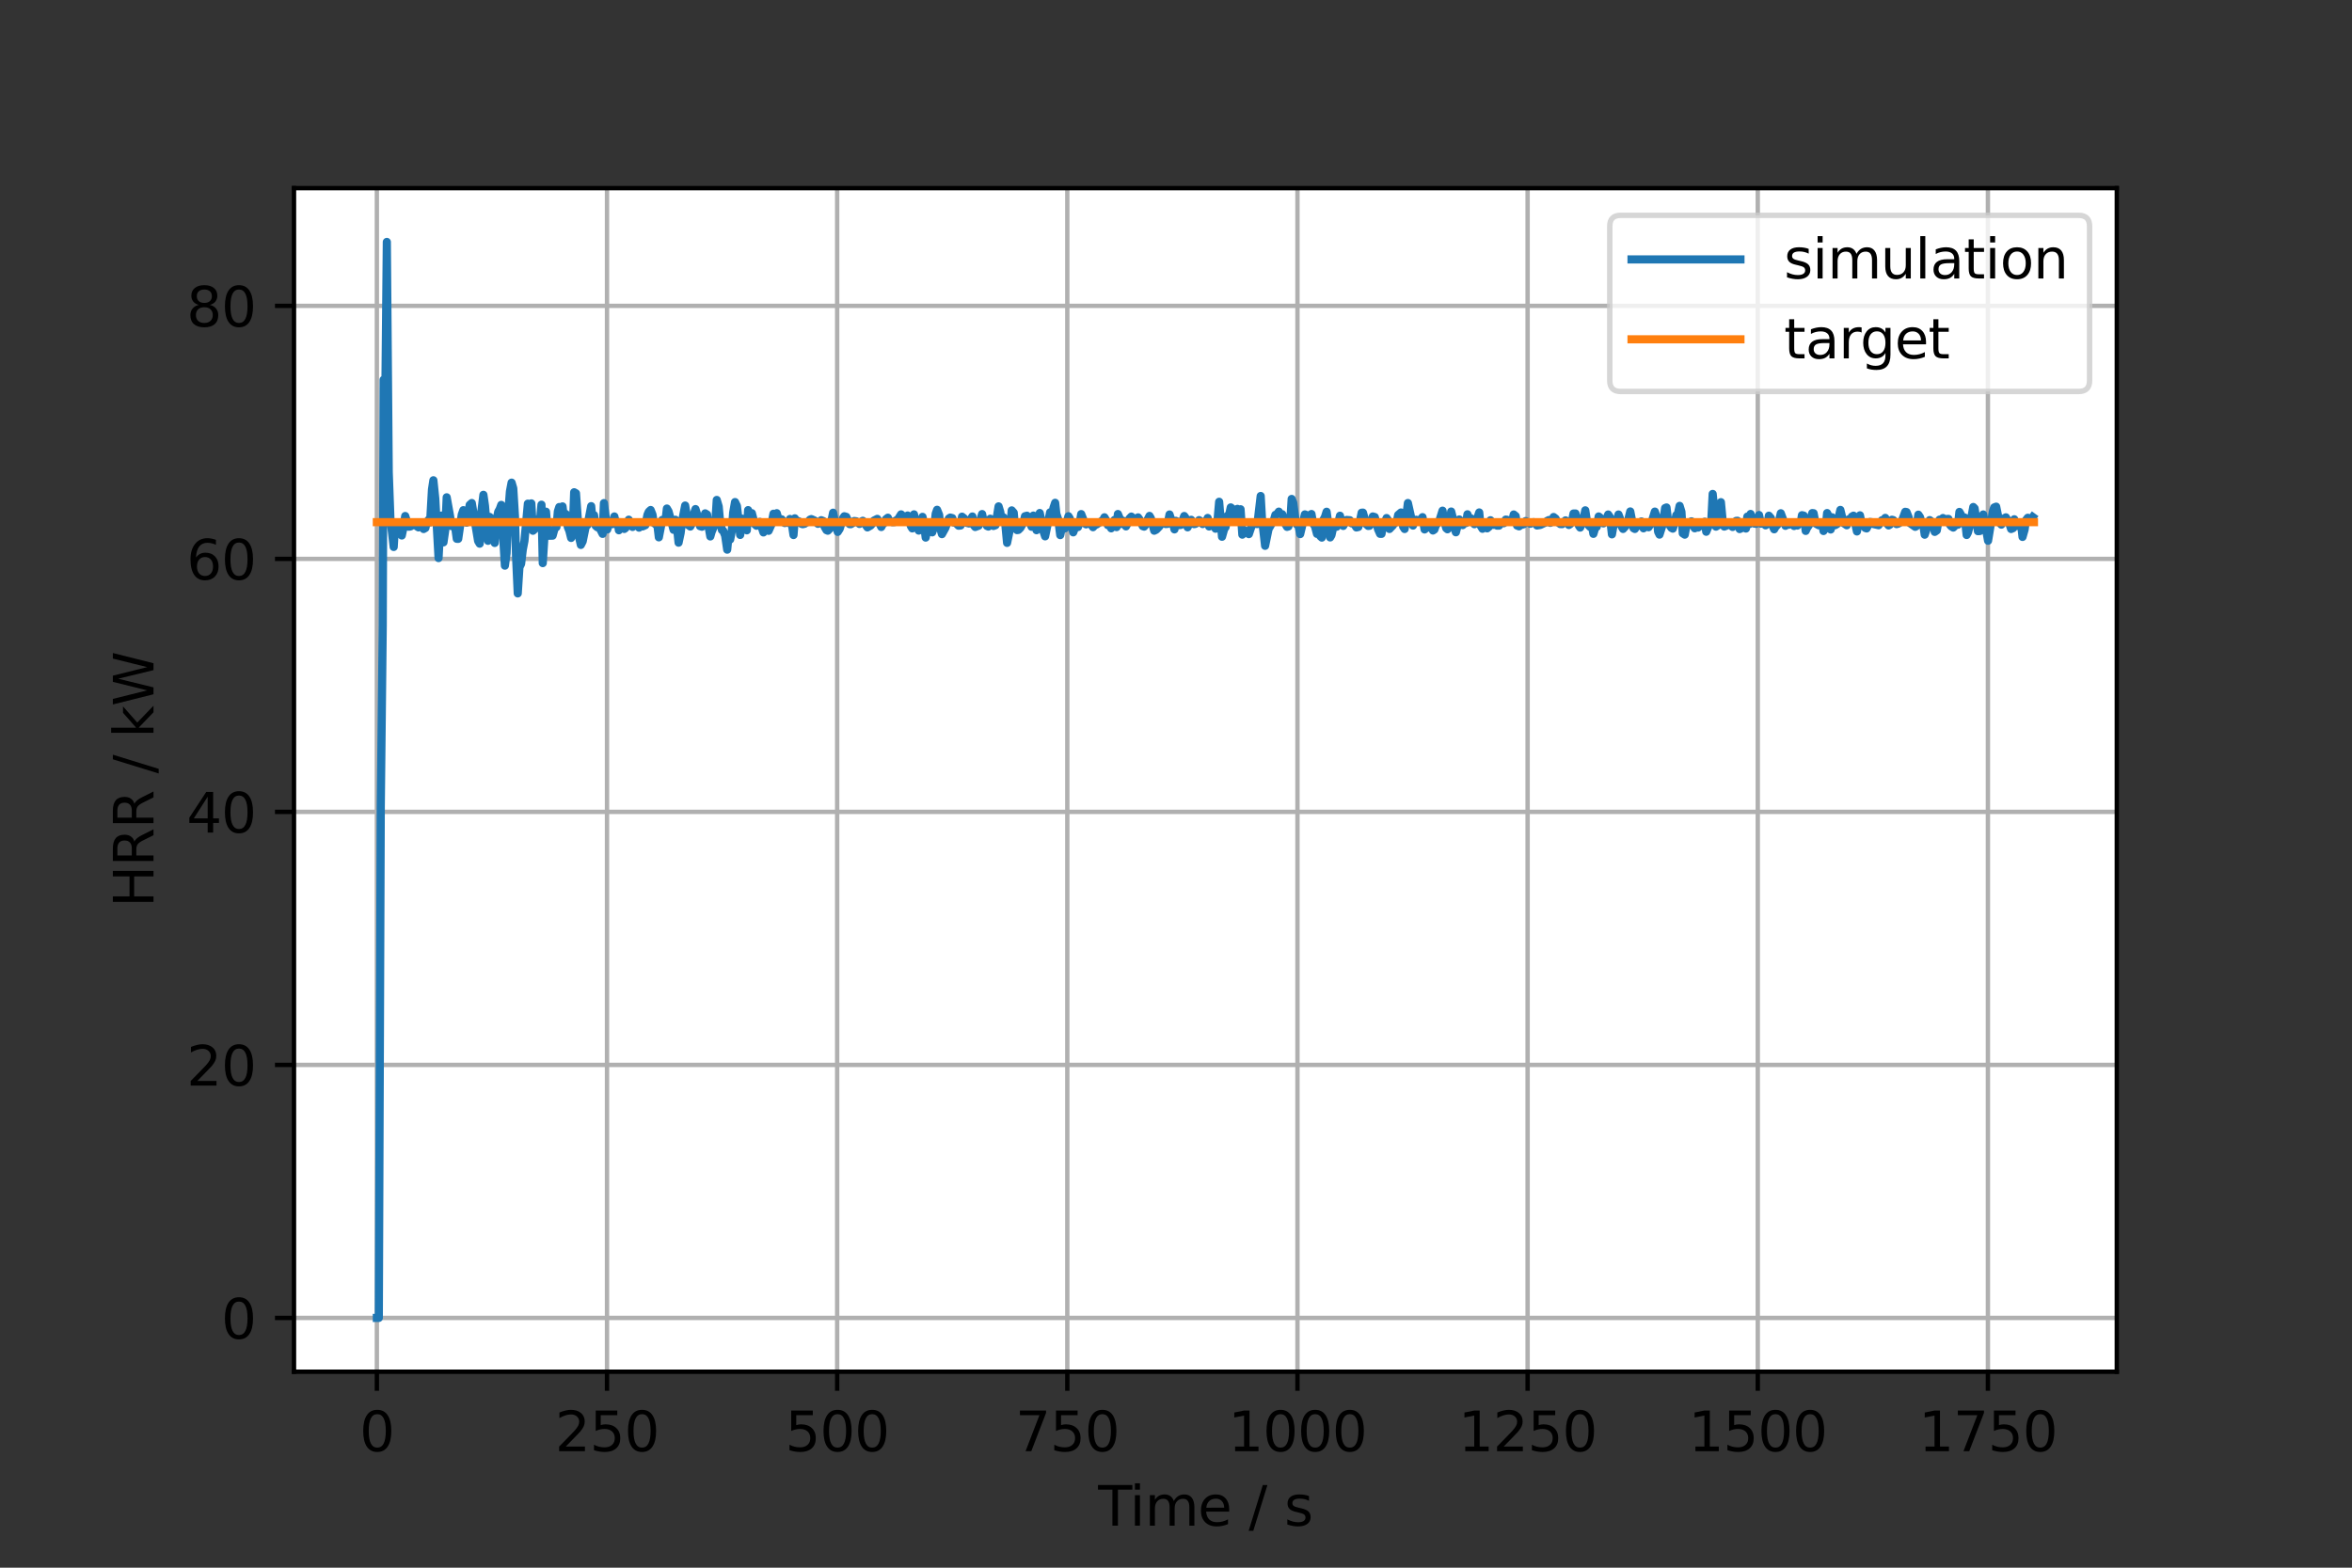 <?xml version="1.0" encoding="utf-8" standalone="no"?>
<!DOCTYPE svg PUBLIC "-//W3C//DTD SVG 1.1//EN"
  "http://www.w3.org/Graphics/SVG/1.1/DTD/svg11.dtd">
<svg height="288pt" version="1.1" viewBox="0 0 432 288" width="432pt" xmlns="http://www.w3.org/2000/svg" xmlns:xlink="http://www.w3.org/1999/xlink">
 <rect x="0" y="0" width="432" height="288" fill="#333333" stroke="none"/>
 <defs>
  <style type="text/css">*{stroke-linecap:butt;stroke-linejoin:round;}</style>
 </defs>
 <g id="figure_1">
  <g id="patch_1">
   <path d="M 0 288 
L 432 288 
L 432 0 
L 0 0 
z
" style="fill:none;"/>
  </g>
  <g id="axes_1">
   <g id="patch_2">
    <path d="M 54 252 
L 388.8 252 
L 388.8 34.56 
L 54 34.56 
z
" style="fill:#ffffff;"/>
   </g>
   <g id="matplotlib.axis_1">
    <g id="xtick_1">
     <g id="line2d_1">
      <path clip-path="url(#pdb98730b69)" d="M 69.218 252 
L 69.218 34.56 
" style="fill:none;stroke:#b0b0b0;stroke-linecap:square;stroke-width:0.8;"/>
     </g>
     <g id="line2d_2">
      <defs>
       <path d="M 0 0 
L 0 3.5 
" id="m77f1e8b626" style="stroke:#000000;stroke-width:0.8;"/>
      </defs>
      <g>
       <use style="stroke:#000000;stroke-width:0.8;" x="69.218" xlink:href="#m77f1e8b626" y="252"/>
      </g>
     </g>
     <g id="text_1">
      <!-- 0 -->
      <g transform="translate(66.037 266.598)scale(0.1 -0.1)">
       <defs>
        <path d="M 2034 4250 
Q 1547 4250 1301 3770 
Q 1056 3291 1056 2328 
Q 1056 1369 1301 889 
Q 1547 409 2034 409 
Q 2525 409 2770 889 
Q 3016 1369 3016 2328 
Q 3016 3291 2770 3770 
Q 2525 4250 2034 4250 
z
M 2034 4750 
Q 2819 4750 3233 4129 
Q 3647 3509 3647 2328 
Q 3647 1150 3233 529 
Q 2819 -91 2034 -91 
Q 1250 -91 836 529 
Q 422 1150 422 2328 
Q 422 3509 836 4129 
Q 1250 4750 2034 4750 
z
" id="DejaVuSans-30" transform="scale(0.016)"/>
       </defs>
       <use xlink:href="#DejaVuSans-30"/>
      </g>
     </g>
    </g>
    <g id="xtick_2">
     <g id="line2d_3">
      <path clip-path="url(#pdb98730b69)" d="M 111.491 252 
L 111.491 34.56 
" style="fill:none;stroke:#b0b0b0;stroke-linecap:square;stroke-width:0.8;"/>
     </g>
     <g id="line2d_4">
      <g>
       <use style="stroke:#000000;stroke-width:0.8;" x="111.491" xlink:href="#m77f1e8b626" y="252"/>
      </g>
     </g>
     <g id="text_2">
      <!-- 250 -->
      <g transform="translate(101.947 266.598)scale(0.1 -0.1)">
       <defs>
        <path d="M 1228 531 
L 3431 531 
L 3431 0 
L 469 0 
L 469 531 
Q 828 903 1448 1529 
Q 2069 2156 2228 2338 
Q 2531 2678 2651 2914 
Q 2772 3150 2772 3378 
Q 2772 3750 2511 3984 
Q 2250 4219 1831 4219 
Q 1534 4219 1204 4116 
Q 875 4013 500 3803 
L 500 4441 
Q 881 4594 1212 4672 
Q 1544 4750 1819 4750 
Q 2544 4750 2975 4387 
Q 3406 4025 3406 3419 
Q 3406 3131 3298 2873 
Q 3191 2616 2906 2266 
Q 2828 2175 2409 1742 
Q 1991 1309 1228 531 
z
" id="DejaVuSans-32" transform="scale(0.016)"/>
        <path d="M 691 4666 
L 3169 4666 
L 3169 4134 
L 1269 4134 
L 1269 2991 
Q 1406 3038 1543 3061 
Q 1681 3084 1819 3084 
Q 2600 3084 3056 2656 
Q 3513 2228 3513 1497 
Q 3513 744 3044 326 
Q 2575 -91 1722 -91 
Q 1428 -91 1123 -41 
Q 819 9 494 109 
L 494 744 
Q 775 591 1075 516 
Q 1375 441 1709 441 
Q 2250 441 2565 725 
Q 2881 1009 2881 1497 
Q 2881 1984 2565 2268 
Q 2250 2553 1709 2553 
Q 1456 2553 1204 2497 
Q 953 2441 691 2322 
L 691 4666 
z
" id="DejaVuSans-35" transform="scale(0.016)"/>
       </defs>
       <use xlink:href="#DejaVuSans-32"/>
       <use x="63.623" xlink:href="#DejaVuSans-35"/>
       <use x="127.246" xlink:href="#DejaVuSans-30"/>
      </g>
     </g>
    </g>
    <g id="xtick_3">
     <g id="line2d_5">
      <path clip-path="url(#pdb98730b69)" d="M 153.764 252 
L 153.764 34.56 
" style="fill:none;stroke:#b0b0b0;stroke-linecap:square;stroke-width:0.8;"/>
     </g>
     <g id="line2d_6">
      <g>
       <use style="stroke:#000000;stroke-width:0.8;" x="153.764" xlink:href="#m77f1e8b626" y="252"/>
      </g>
     </g>
     <g id="text_3">
      <!-- 500 -->
      <g transform="translate(144.22 266.598)scale(0.1 -0.1)">
       <use xlink:href="#DejaVuSans-35"/>
       <use x="63.623" xlink:href="#DejaVuSans-30"/>
       <use x="127.246" xlink:href="#DejaVuSans-30"/>
      </g>
     </g>
    </g>
    <g id="xtick_4">
     <g id="line2d_7">
      <path clip-path="url(#pdb98730b69)" d="M 196.036 252 
L 196.036 34.56 
" style="fill:none;stroke:#b0b0b0;stroke-linecap:square;stroke-width:0.8;"/>
     </g>
     <g id="line2d_8">
      <g>
       <use style="stroke:#000000;stroke-width:0.8;" x="196.036" xlink:href="#m77f1e8b626" y="252"/>
      </g>
     </g>
     <g id="text_4">
      <!-- 750 -->
      <g transform="translate(186.493 266.598)scale(0.1 -0.1)">
       <defs>
        <path d="M 525 4666 
L 3525 4666 
L 3525 4397 
L 1831 0 
L 1172 0 
L 2766 4134 
L 525 4134 
L 525 4666 
z
" id="DejaVuSans-37" transform="scale(0.016)"/>
       </defs>
       <use xlink:href="#DejaVuSans-37"/>
       <use x="63.623" xlink:href="#DejaVuSans-35"/>
       <use x="127.246" xlink:href="#DejaVuSans-30"/>
      </g>
     </g>
    </g>
    <g id="xtick_5">
     <g id="line2d_9">
      <path clip-path="url(#pdb98730b69)" d="M 238.309 252 
L 238.309 34.56 
" style="fill:none;stroke:#b0b0b0;stroke-linecap:square;stroke-width:0.8;"/>
     </g>
     <g id="line2d_10">
      <g>
       <use style="stroke:#000000;stroke-width:0.8;" x="238.309" xlink:href="#m77f1e8b626" y="252"/>
      </g>
     </g>
     <g id="text_5">
      <!-- 1000 -->
      <g transform="translate(225.584 266.598)scale(0.1 -0.1)">
       <defs>
        <path d="M 794 531 
L 1825 531 
L 1825 4091 
L 703 3866 
L 703 4441 
L 1819 4666 
L 2450 4666 
L 2450 531 
L 3481 531 
L 3481 0 
L 794 0 
L 794 531 
z
" id="DejaVuSans-31" transform="scale(0.016)"/>
       </defs>
       <use xlink:href="#DejaVuSans-31"/>
       <use x="63.623" xlink:href="#DejaVuSans-30"/>
       <use x="127.246" xlink:href="#DejaVuSans-30"/>
       <use x="190.869" xlink:href="#DejaVuSans-30"/>
      </g>
     </g>
    </g>
    <g id="xtick_6">
     <g id="line2d_11">
      <path clip-path="url(#pdb98730b69)" d="M 280.582 252 
L 280.582 34.56 
" style="fill:none;stroke:#b0b0b0;stroke-linecap:square;stroke-width:0.8;"/>
     </g>
     <g id="line2d_12">
      <g>
       <use style="stroke:#000000;stroke-width:0.8;" x="280.582" xlink:href="#m77f1e8b626" y="252"/>
      </g>
     </g>
     <g id="text_6">
      <!-- 1250 -->
      <g transform="translate(267.857 266.598)scale(0.1 -0.1)">
       <use xlink:href="#DejaVuSans-31"/>
       <use x="63.623" xlink:href="#DejaVuSans-32"/>
       <use x="127.246" xlink:href="#DejaVuSans-35"/>
       <use x="190.869" xlink:href="#DejaVuSans-30"/>
      </g>
     </g>
    </g>
    <g id="xtick_7">
     <g id="line2d_13">
      <path clip-path="url(#pdb98730b69)" d="M 322.855 252 
L 322.855 34.56 
" style="fill:none;stroke:#b0b0b0;stroke-linecap:square;stroke-width:0.8;"/>
     </g>
     <g id="line2d_14">
      <g>
       <use style="stroke:#000000;stroke-width:0.8;" x="322.855" xlink:href="#m77f1e8b626" y="252"/>
      </g>
     </g>
     <g id="text_7">
      <!-- 1500 -->
      <g transform="translate(310.13 266.598)scale(0.1 -0.1)">
       <use xlink:href="#DejaVuSans-31"/>
       <use x="63.623" xlink:href="#DejaVuSans-35"/>
       <use x="127.246" xlink:href="#DejaVuSans-30"/>
       <use x="190.869" xlink:href="#DejaVuSans-30"/>
      </g>
     </g>
    </g>
    <g id="xtick_8">
     <g id="line2d_15">
      <path clip-path="url(#pdb98730b69)" d="M 365.127 252 
L 365.127 34.56 
" style="fill:none;stroke:#b0b0b0;stroke-linecap:square;stroke-width:0.8;"/>
     </g>
     <g id="line2d_16">
      <g>
       <use style="stroke:#000000;stroke-width:0.8;" x="365.127" xlink:href="#m77f1e8b626" y="252"/>
      </g>
     </g>
     <g id="text_8">
      <!-- 1750 -->
      <g transform="translate(352.402 266.598)scale(0.1 -0.1)">
       <use xlink:href="#DejaVuSans-31"/>
       <use x="63.623" xlink:href="#DejaVuSans-37"/>
       <use x="127.246" xlink:href="#DejaVuSans-35"/>
       <use x="190.869" xlink:href="#DejaVuSans-30"/>
      </g>
     </g>
    </g>
    <g id="text_9">
     <!-- Time / s -->
     <g transform="translate(201.699 280.277)scale(0.1 -0.1)">
      <defs>
       <path d="M -19 4666 
L 3928 4666 
L 3928 4134 
L 2272 4134 
L 2272 0 
L 1638 0 
L 1638 4134 
L -19 4134 
L -19 4666 
z
" id="DejaVuSans-54" transform="scale(0.016)"/>
       <path d="M 603 3500 
L 1178 3500 
L 1178 0 
L 603 0 
L 603 3500 
z
M 603 4863 
L 1178 4863 
L 1178 4134 
L 603 4134 
L 603 4863 
z
" id="DejaVuSans-69" transform="scale(0.016)"/>
       <path d="M 3328 2828 
Q 3544 3216 3844 3400 
Q 4144 3584 4550 3584 
Q 5097 3584 5394 3201 
Q 5691 2819 5691 2113 
L 5691 0 
L 5113 0 
L 5113 2094 
Q 5113 2597 4934 2840 
Q 4756 3084 4391 3084 
Q 3944 3084 3684 2787 
Q 3425 2491 3425 1978 
L 3425 0 
L 2847 0 
L 2847 2094 
Q 2847 2600 2669 2842 
Q 2491 3084 2119 3084 
Q 1678 3084 1418 2786 
Q 1159 2488 1159 1978 
L 1159 0 
L 581 0 
L 581 3500 
L 1159 3500 
L 1159 2956 
Q 1356 3278 1631 3431 
Q 1906 3584 2284 3584 
Q 2666 3584 2933 3390 
Q 3200 3197 3328 2828 
z
" id="DejaVuSans-6d" transform="scale(0.016)"/>
       <path d="M 3597 1894 
L 3597 1613 
L 953 1613 
Q 991 1019 1311 708 
Q 1631 397 2203 397 
Q 2534 397 2845 478 
Q 3156 559 3463 722 
L 3463 178 
Q 3153 47 2828 -22 
Q 2503 -91 2169 -91 
Q 1331 -91 842 396 
Q 353 884 353 1716 
Q 353 2575 817 3079 
Q 1281 3584 2069 3584 
Q 2775 3584 3186 3129 
Q 3597 2675 3597 1894 
z
M 3022 2063 
Q 3016 2534 2758 2815 
Q 2500 3097 2075 3097 
Q 1594 3097 1305 2825 
Q 1016 2553 972 2059 
L 3022 2063 
z
" id="DejaVuSans-65" transform="scale(0.016)"/>
       <path id="DejaVuSans-20" transform="scale(0.016)"/>
       <path d="M 1625 4666 
L 2156 4666 
L 531 -594 
L 0 -594 
L 1625 4666 
z
" id="DejaVuSans-2f" transform="scale(0.016)"/>
       <path d="M 2834 3397 
L 2834 2853 
Q 2591 2978 2328 3040 
Q 2066 3103 1784 3103 
Q 1356 3103 1142 2972 
Q 928 2841 928 2578 
Q 928 2378 1081 2264 
Q 1234 2150 1697 2047 
L 1894 2003 
Q 2506 1872 2764 1633 
Q 3022 1394 3022 966 
Q 3022 478 2636 193 
Q 2250 -91 1575 -91 
Q 1294 -91 989 -36 
Q 684 19 347 128 
L 347 722 
Q 666 556 975 473 
Q 1284 391 1588 391 
Q 1994 391 2212 530 
Q 2431 669 2431 922 
Q 2431 1156 2273 1281 
Q 2116 1406 1581 1522 
L 1381 1569 
Q 847 1681 609 1914 
Q 372 2147 372 2553 
Q 372 3047 722 3315 
Q 1072 3584 1716 3584 
Q 2034 3584 2315 3537 
Q 2597 3491 2834 3397 
z
" id="DejaVuSans-73" transform="scale(0.016)"/>
      </defs>
      <use xlink:href="#DejaVuSans-54"/>
      <use x="57.959" xlink:href="#DejaVuSans-69"/>
      <use x="85.742" xlink:href="#DejaVuSans-6d"/>
      <use x="183.154" xlink:href="#DejaVuSans-65"/>
      <use x="244.678" xlink:href="#DejaVuSans-20"/>
      <use x="276.465" xlink:href="#DejaVuSans-2f"/>
      <use x="310.156" xlink:href="#DejaVuSans-20"/>
      <use x="341.943" xlink:href="#DejaVuSans-73"/>
     </g>
    </g>
   </g>
   <g id="matplotlib.axis_2">
    <g id="ytick_1">
     <g id="line2d_17">
      <path clip-path="url(#pdb98730b69)" d="M 54 242.116 
L 388.8 242.116 
" style="fill:none;stroke:#b0b0b0;stroke-linecap:square;stroke-width:0.8;"/>
     </g>
     <g id="line2d_18">
      <defs>
       <path d="M 0 0 
L -3.5 0 
" id="m6979f69a96" style="stroke:#000000;stroke-width:0.8;"/>
      </defs>
      <g>
       <use style="stroke:#000000;stroke-width:0.8;" x="54" xlink:href="#m6979f69a96" y="242.116"/>
      </g>
     </g>
     <g id="text_10">
      <!-- 0 -->
      <g transform="translate(40.638 245.916)scale(0.1 -0.1)">
       <use xlink:href="#DejaVuSans-30"/>
      </g>
     </g>
    </g>
    <g id="ytick_2">
     <g id="line2d_19">
      <path clip-path="url(#pdb98730b69)" d="M 54 195.634 
L 388.8 195.634 
" style="fill:none;stroke:#b0b0b0;stroke-linecap:square;stroke-width:0.8;"/>
     </g>
     <g id="line2d_20">
      <g>
       <use style="stroke:#000000;stroke-width:0.8;" x="54" xlink:href="#m6979f69a96" y="195.634"/>
      </g>
     </g>
     <g id="text_11">
      <!-- 20 -->
      <g transform="translate(34.275 199.434)scale(0.1 -0.1)">
       <use xlink:href="#DejaVuSans-32"/>
       <use x="63.623" xlink:href="#DejaVuSans-30"/>
      </g>
     </g>
    </g>
    <g id="ytick_3">
     <g id="line2d_21">
      <path clip-path="url(#pdb98730b69)" d="M 54 149.152 
L 388.8 149.152 
" style="fill:none;stroke:#b0b0b0;stroke-linecap:square;stroke-width:0.8;"/>
     </g>
     <g id="line2d_22">
      <g>
       <use style="stroke:#000000;stroke-width:0.8;" x="54" xlink:href="#m6979f69a96" y="149.152"/>
      </g>
     </g>
     <g id="text_12">
      <!-- 40 -->
      <g transform="translate(34.275 152.951)scale(0.1 -0.1)">
       <defs>
        <path d="M 2419 4116 
L 825 1625 
L 2419 1625 
L 2419 4116 
z
M 2253 4666 
L 3047 4666 
L 3047 1625 
L 3713 1625 
L 3713 1100 
L 3047 1100 
L 3047 0 
L 2419 0 
L 2419 1100 
L 313 1100 
L 313 1709 
L 2253 4666 
z
" id="DejaVuSans-34" transform="scale(0.016)"/>
       </defs>
       <use xlink:href="#DejaVuSans-34"/>
       <use x="63.623" xlink:href="#DejaVuSans-30"/>
      </g>
     </g>
    </g>
    <g id="ytick_4">
     <g id="line2d_23">
      <path clip-path="url(#pdb98730b69)" d="M 54 102.67 
L 388.8 102.67 
" style="fill:none;stroke:#b0b0b0;stroke-linecap:square;stroke-width:0.8;"/>
     </g>
     <g id="line2d_24">
      <g>
       <use style="stroke:#000000;stroke-width:0.8;" x="54" xlink:href="#m6979f69a96" y="102.67"/>
      </g>
     </g>
     <g id="text_13">
      <!-- 60 -->
      <g transform="translate(34.275 106.469)scale(0.1 -0.1)">
       <defs>
        <path d="M 2113 2584 
Q 1688 2584 1439 2293 
Q 1191 2003 1191 1497 
Q 1191 994 1439 701 
Q 1688 409 2113 409 
Q 2538 409 2786 701 
Q 3034 994 3034 1497 
Q 3034 2003 2786 2293 
Q 2538 2584 2113 2584 
z
M 3366 4563 
L 3366 3988 
Q 3128 4100 2886 4159 
Q 2644 4219 2406 4219 
Q 1781 4219 1451 3797 
Q 1122 3375 1075 2522 
Q 1259 2794 1537 2939 
Q 1816 3084 2150 3084 
Q 2853 3084 3261 2657 
Q 3669 2231 3669 1497 
Q 3669 778 3244 343 
Q 2819 -91 2113 -91 
Q 1303 -91 875 529 
Q 447 1150 447 2328 
Q 447 3434 972 4092 
Q 1497 4750 2381 4750 
Q 2619 4750 2861 4703 
Q 3103 4656 3366 4563 
z
" id="DejaVuSans-36" transform="scale(0.016)"/>
       </defs>
       <use xlink:href="#DejaVuSans-36"/>
       <use x="63.623" xlink:href="#DejaVuSans-30"/>
      </g>
     </g>
    </g>
    <g id="ytick_5">
     <g id="line2d_25">
      <path clip-path="url(#pdb98730b69)" d="M 54 56.188 
L 388.8 56.188 
" style="fill:none;stroke:#b0b0b0;stroke-linecap:square;stroke-width:0.8;"/>
     </g>
     <g id="line2d_26">
      <g>
       <use style="stroke:#000000;stroke-width:0.8;" x="54" xlink:href="#m6979f69a96" y="56.188"/>
      </g>
     </g>
     <g id="text_14">
      <!-- 80 -->
      <g transform="translate(34.275 59.987)scale(0.1 -0.1)">
       <defs>
        <path d="M 2034 2216 
Q 1584 2216 1326 1975 
Q 1069 1734 1069 1313 
Q 1069 891 1326 650 
Q 1584 409 2034 409 
Q 2484 409 2743 651 
Q 3003 894 3003 1313 
Q 3003 1734 2745 1975 
Q 2488 2216 2034 2216 
z
M 1403 2484 
Q 997 2584 770 2862 
Q 544 3141 544 3541 
Q 544 4100 942 4425 
Q 1341 4750 2034 4750 
Q 2731 4750 3128 4425 
Q 3525 4100 3525 3541 
Q 3525 3141 3298 2862 
Q 3072 2584 2669 2484 
Q 3125 2378 3379 2068 
Q 3634 1759 3634 1313 
Q 3634 634 3220 271 
Q 2806 -91 2034 -91 
Q 1263 -91 848 271 
Q 434 634 434 1313 
Q 434 1759 690 2068 
Q 947 2378 1403 2484 
z
M 1172 3481 
Q 1172 3119 1398 2916 
Q 1625 2713 2034 2713 
Q 2441 2713 2670 2916 
Q 2900 3119 2900 3481 
Q 2900 3844 2670 4047 
Q 2441 4250 2034 4250 
Q 1625 4250 1398 4047 
Q 1172 3844 1172 3481 
z
" id="DejaVuSans-38" transform="scale(0.016)"/>
       </defs>
       <use xlink:href="#DejaVuSans-38"/>
       <use x="63.623" xlink:href="#DejaVuSans-30"/>
      </g>
     </g>
    </g>
    <g id="text_15">
     <!-- HRR / kW -->
     <g transform="translate(28.195 166.69)rotate(-90)scale(0.1 -0.1)">
      <defs>
       <path d="M 628 4666 
L 1259 4666 
L 1259 2753 
L 3553 2753 
L 3553 4666 
L 4184 4666 
L 4184 0 
L 3553 0 
L 3553 2222 
L 1259 2222 
L 1259 0 
L 628 0 
L 628 4666 
z
" id="DejaVuSans-48" transform="scale(0.016)"/>
       <path d="M 2841 2188 
Q 3044 2119 3236 1894 
Q 3428 1669 3622 1275 
L 4263 0 
L 3584 0 
L 2988 1197 
Q 2756 1666 2539 1819 
Q 2322 1972 1947 1972 
L 1259 1972 
L 1259 0 
L 628 0 
L 628 4666 
L 2053 4666 
Q 2853 4666 3247 4331 
Q 3641 3997 3641 3322 
Q 3641 2881 3436 2590 
Q 3231 2300 2841 2188 
z
M 1259 4147 
L 1259 2491 
L 2053 2491 
Q 2509 2491 2742 2702 
Q 2975 2913 2975 3322 
Q 2975 3731 2742 3939 
Q 2509 4147 2053 4147 
L 1259 4147 
z
" id="DejaVuSans-52" transform="scale(0.016)"/>
       <path d="M 581 4863 
L 1159 4863 
L 1159 1991 
L 2875 3500 
L 3609 3500 
L 1753 1863 
L 3688 0 
L 2938 0 
L 1159 1709 
L 1159 0 
L 581 0 
L 581 4863 
z
" id="DejaVuSans-6b" transform="scale(0.016)"/>
       <path d="M 213 4666 
L 850 4666 
L 1831 722 
L 2809 4666 
L 3519 4666 
L 4500 722 
L 5478 4666 
L 6119 4666 
L 4947 0 
L 4153 0 
L 3169 4050 
L 2175 0 
L 1381 0 
L 213 4666 
z
" id="DejaVuSans-57" transform="scale(0.016)"/>
      </defs>
      <use xlink:href="#DejaVuSans-48"/>
      <use x="75.195" xlink:href="#DejaVuSans-52"/>
      <use x="144.678" xlink:href="#DejaVuSans-52"/>
      <use x="214.16" xlink:href="#DejaVuSans-20"/>
      <use x="245.947" xlink:href="#DejaVuSans-2f"/>
      <use x="279.639" xlink:href="#DejaVuSans-20"/>
      <use x="311.426" xlink:href="#DejaVuSans-6b"/>
      <use x="369.336" xlink:href="#DejaVuSans-57"/>
     </g>
    </g>
   </g>
   <g id="line2d_27">
    <path clip-path="url(#pdb98730b69)" d="M 69.218 242.116 
L 69.579 242.116 
L 69.939 148.169 
L 70.3 114.926 
L 70.455 69.762 
L 70.801 70.136 
L 71.052 44.444 
L 71.4 86.735 
L 71.71 95.34 
L 72.313 100.485 
L 72.573 96.263 
L 73.483 96.492 
L 73.797 98.377 
L 74.112 96.92 
L 74.426 94.796 
L 75.055 96.763 
L 75.37 96.723 
L 76.235 96.255 
L 76.55 96.685 
L 76.864 96.883 
L 77.179 96.429 
L 77.493 96.542 
L 77.808 97.186 
L 78.13 96.999 
L 78.39 95.93 
L 78.736 95.479 
L 78.995 95.98 
L 79.341 89.93 
L 79.601 88.23 
L 79.947 91.581 
L 80.552 102.522 
L 80.798 97.754 
L 81.089 94.717 
L 81.453 99.635 
L 81.782 97.352 
L 82.047 91.359 
L 82.664 94.82 
L 82.928 96.646 
L 83.28 96.661 
L 83.545 96.42 
L 83.897 98.982 
L 84.162 98.99 
L 84.814 94.535 
L 85.104 93.723 
L 85.686 96.024 
L 85.977 94.698 
L 86.268 92.755 
L 86.655 92.408 
L 87.818 99.397 
L 88.109 99.879 
L 88.4 94.113 
L 88.788 90.901 
L 89.078 92.908 
L 89.632 99.352 
L 89.937 94.961 
L 90.234 95.315 
L 90.531 98.18 
L 90.867 99.744 
L 91.188 95.56 
L 91.512 94.018 
L 91.792 93.526 
L 92.072 92.752 
L 92.735 103.919 
L 93.043 101.646 
L 93.351 94.266 
L 93.658 90.293 
L 93.966 88.665 
L 94.274 89.716 
L 94.582 94.793 
L 94.788 102.25 
L 95.096 109.017 
L 95.404 104.217 
L 95.712 103.587 
L 96.02 100.973 
L 96.328 99.375 
L 96.954 92.526 
L 97.292 93.954 
L 97.59 92.474 
L 97.888 97.505 
L 98.176 97.25 
L 98.443 95.597 
L 98.816 95.375 
L 99.12 96.395 
L 99.454 92.717 
L 99.69 103.45 
L 100.283 94 
L 100.673 98.424 
L 101.501 98.405 
L 101.85 97.144 
L 102.21 96.821 
L 102.466 93.928 
L 102.722 93.144 
L 103.106 93.861 
L 103.321 93.03 
L 103.643 95.626 
L 103.92 94.421 
L 104.289 96.82 
L 104.575 97.512 
L 104.9 98.825 
L 105.235 96.481 
L 105.459 90.432 
L 105.794 90.624 
L 106.352 98.652 
L 106.687 100.109 
L 107.022 99.46 
L 107.581 96.738 
L 107.916 96.451 
L 108.586 92.983 
L 108.809 95.37 
L 109.11 94.625 
L 109.41 96.605 
L 109.71 96.862 
L 110.011 96.749 
L 110.684 98.078 
L 110.927 92.427 
L 111.532 97.276 
L 111.87 96.179 
L 112.518 96.291 
L 112.842 94.88 
L 113.08 96.022 
L 113.436 95.845 
L 113.674 97.415 
L 114.006 95.949 
L 114.325 96.041 
L 114.665 97.173 
L 114.899 96.995 
L 115.25 96.383 
L 115.484 95.473 
L 116.185 96.808 
L 117.004 96.14 
L 117.378 96.936 
L 117.635 96.263 
L 118.021 96.712 
L 118.536 96.483 
L 118.922 94.571 
L 119.165 94.013 
L 119.507 93.692 
L 119.849 94.557 
L 120.077 96.04 
L 120.761 96.599 
L 121.012 98.715 
L 121.639 95.513 
L 122.267 95.383 
L 122.489 93.422 
L 122.798 93.957 
L 123.719 97.332 
L 124.046 95.484 
L 124.384 97.24 
L 124.636 99.696 
L 125.018 97.892 
L 125.255 95.909 
L 125.847 92.873 
L 126.439 96.478 
L 126.794 96.731 
L 127.15 96.058 
L 127.386 94.608 
L 127.742 93.522 
L 128.334 95.464 
L 128.571 96.658 
L 128.926 96.765 
L 129.518 94.307 
L 129.874 94.527 
L 130.11 96.534 
L 130.466 98.552 
L 130.703 97.716 
L 131.058 96.878 
L 131.413 95.569 
L 131.65 91.843 
L 132.005 93.043 
L 132.242 95.65 
L 132.597 97.371 
L 132.834 97.501 
L 133.19 98.4 
L 133.569 100.98 
L 133.829 98.249 
L 134.116 99.108 
L 134.402 97.617 
L 134.661 94.206 
L 135.007 92.233 
L 135.353 92.947 
L 135.952 98.274 
L 136.276 95.276 
L 136.492 95.929 
L 136.816 95.92 
L 137.172 97.423 
L 137.41 93.711 
L 137.766 95.11 
L 138.096 94.274 
L 138.622 96.286 
L 138.938 96.581 
L 139.254 95.977 
L 139.57 95.873 
L 140.223 97.813 
L 140.802 96.59 
L 141.172 97.518 
L 141.682 96.377 
L 142.064 94.376 
L 142.319 94.531 
L 142.673 94.278 
L 142.9 95.066 
L 143.24 95.435 
L 143.58 95.404 
L 143.806 95.858 
L 144.146 96.089 
L 144.486 95.882 
L 144.724 96.059 
L 145.098 95.337 
L 145.347 95.651 
L 145.746 98.291 
L 145.988 95.221 
L 146.231 95.728 
L 146.594 95.717 
L 146.837 95.833 
L 147.2 96.228 
L 147.443 96.304 
L 147.806 96.215 
L 148.049 95.999 
L 148.412 95.88 
L 148.776 95.457 
L 149.018 95.36 
L 149.624 95.629 
L 150.23 96.229 
L 150.594 96.125 
L 150.836 95.569 
L 151.2 95.712 
L 151.442 96.758 
L 151.806 97.393 
L 152.048 97.495 
L 152.412 97.126 
L 153.018 94.189 
L 153.26 95.401 
L 153.866 97.715 
L 154.23 97.154 
L 154.836 95.187 
L 155.078 94.843 
L 155.442 94.948 
L 156.048 96.288 
L 156.29 96.295 
L 156.654 96.071 
L 156.896 95.714 
L 157.26 95.761 
L 157.866 96.257 
L 158.108 95.891 
L 158.472 95.675 
L 159.32 96.888 
L 159.926 96.543 
L 160.29 96.107 
L 160.532 95.624 
L 161.138 95.32 
L 161.866 96.819 
L 162.108 96.367 
L 162.472 95.994 
L 162.714 95.387 
L 163.078 95.107 
L 163.32 95.654 
L 163.926 95.933 
L 164.29 95.913 
L 164.532 95.626 
L 164.896 95.455 
L 165.502 94.493 
L 165.744 94.708 
L 166.108 95.276 
L 166.714 94.701 
L 167.32 96.694 
L 167.562 97.076 
L 167.877 94.491 
L 168.193 96.28 
L 168.75 97.474 
L 169.097 96.847 
L 169.444 94.951 
L 169.676 95.964 
L 170.023 98.76 
L 170.601 96.023 
L 170.971 97.524 
L 171.226 97.8 
L 171.607 96.689 
L 171.862 94.377 
L 172.116 93.652 
L 172.498 94.606 
L 172.752 97.258 
L 173.007 98.129 
L 173.643 96.977 
L 174.279 95.259 
L 174.534 95.083 
L 174.915 95.179 
L 175.17 95.994 
L 175.552 96.072 
L 176.061 96.576 
L 176.442 96.539 
L 176.697 94.917 
L 177.078 95.222 
L 177.333 95.996 
L 177.969 96.169 
L 178.224 95.508 
L 178.605 94.884 
L 178.86 96.505 
L 179.114 96.815 
L 179.75 96.581 
L 180.387 94.437 
L 180.641 95.656 
L 181.023 95.988 
L 181.277 96.623 
L 181.532 96.736 
L 181.888 95.291 
L 182.231 95.515 
L 182.471 96.627 
L 182.848 96.49 
L 183.413 93.026 
L 183.715 94.022 
L 184.016 95.703 
L 184.318 95.051 
L 184.62 96.016 
L 184.974 99.736 
L 185.583 96.779 
L 185.826 93.762 
L 186.192 94.178 
L 186.435 96.856 
L 186.8 97.385 
L 187.044 97.353 
L 187.409 96.999 
L 188.018 95.924 
L 188.261 94.837 
L 188.627 94.742 
L 189.479 96.777 
L 189.804 94.716 
L 190.377 97.403 
L 190.735 94.84 
L 190.973 94.244 
L 191.699 97.753 
L 191.961 98.531 
L 192.878 94.122 
L 193.14 95.397 
L 193.492 93.303 
L 193.803 92.37 
L 194.021 94.39 
L 194.363 95.413 
L 194.739 98.307 
L 194.99 97.161 
L 195.241 96.986 
L 195.617 97.059 
L 196.245 94.833 
L 196.496 95.245 
L 197.123 97.801 
L 197.374 97.147 
L 197.75 96.675 
L 198.001 96.826 
L 198.365 95.742 
L 198.589 94.444 
L 199.263 96.175 
L 199.488 96.331 
L 199.825 96.047 
L 200.162 95.984 
L 200.757 96.849 
L 201.128 96.441 
L 201.375 96.38 
L 202.61 95.522 
L 202.857 95.031 
L 203.228 95.67 
L 203.475 96.472 
L 203.846 96.574 
L 204.093 97.057 
L 204.71 95.509 
L 205.081 96.837 
L 205.328 94.43 
L 205.575 95.02 
L 205.946 96.26 
L 206.193 95.633 
L 206.811 96.702 
L 207.181 96.034 
L 207.428 95.291 
L 207.799 94.904 
L 208.046 95.103 
L 208.417 95.644 
L 208.664 95.631 
L 209.035 95.047 
L 209.282 95.395 
L 209.899 96.659 
L 210.147 96.745 
L 210.517 96.279 
L 210.764 95.497 
L 211.135 94.777 
L 211.382 95.207 
L 212 97.496 
L 212.37 97.311 
L 212.988 96.664 
L 213.235 96.144 
L 213.606 95.961 
L 214.1 96.27 
L 214.471 96.242 
L 214.812 94.514 
L 215.03 95.19 
L 215.356 95.774 
L 215.715 97.25 
L 215.954 95.68 
L 216.313 95.87 
L 216.553 96.471 
L 216.912 96.428 
L 217.51 94.795 
L 217.749 95.118 
L 218.132 96.874 
L 218.791 95.494 
L 219.054 96.031 
L 219.317 96.292 
L 219.58 96.24 
L 219.975 95.986 
L 220.239 95.55 
L 220.502 95.729 
L 220.897 96.274 
L 221.16 96.071 
L 221.423 96.11 
L 221.818 95.154 
L 222.082 96.721 
L 222.345 96.56 
L 223.003 96.697 
L 223.266 97.132 
L 223.661 95.196 
L 223.925 92.179 
L 224.451 98.608 
L 224.846 97.199 
L 225.109 96.831 
L 225.463 94.738 
L 225.699 94.897 
L 226.053 93.216 
L 226.289 93.402 
L 226.642 95.008 
L 226.98 94.945 
L 227.284 93.486 
L 227.487 94.347 
L 227.857 93.555 
L 228.182 98.221 
L 228.419 97.498 
L 228.775 97.506 
L 229.013 97.864 
L 229.381 98.126 
L 230.034 96.197 
L 230.949 96.274 
L 231.554 91.117 
L 231.783 95.165 
L 232.366 100.274 
L 232.996 97.199 
L 234.003 95.453 
L 234.255 94.577 
L 234.507 94.504 
L 234.885 93.992 
L 235.136 94.435 
L 235.514 94.467 
L 235.766 95.095 
L 236.018 96.147 
L 236.395 96.791 
L 236.647 96.715 
L 237.025 95.356 
L 237.244 91.659 
L 237.543 92.38 
L 237.923 95.433 
L 238.208 96.374 
L 238.493 96.509 
L 238.806 98.122 
L 239.673 94.5 
L 240.018 94.655 
L 240.362 95.51 
L 240.578 94.626 
L 240.881 94.428 
L 241.194 96.198 
L 241.527 96.693 
L 241.894 98.078 
L 242.138 97.13 
L 242.516 98.516 
L 242.785 98.762 
L 243.031 95.567 
L 243.364 94.961 
L 243.663 94.012 
L 244.311 98.733 
L 244.552 98.327 
L 244.914 96.708 
L 245.155 96.315 
L 245.517 96.763 
L 245.758 96.236 
L 246.119 94.745 
L 246.361 95.935 
L 246.722 96.62 
L 247.325 95.527 
L 247.928 95.57 
L 248.289 96.152 
L 248.53 95.957 
L 249.133 96.898 
L 249.495 96.814 
L 249.736 95.985 
L 250.097 94.19 
L 250.338 94.174 
L 250.941 96.288 
L 251.303 96.621 
L 251.544 96.596 
L 251.906 95.902 
L 252.147 94.881 
L 252.508 94.98 
L 253.111 97.219 
L 253.485 98.072 
L 253.75 98.076 
L 254.015 96.516 
L 254.28 96.221 
L 254.678 95.17 
L 254.943 95.565 
L 255.208 97.18 
L 255.871 96.487 
L 256.137 95.911 
L 256.534 95.942 
L 256.8 94.601 
L 257.33 94.151 
L 257.728 96.78 
L 257.993 97.184 
L 258.593 92.409 
L 259.528 96.554 
L 259.762 95.811 
L 260.113 95.486 
L 260.697 95.733 
L 261.282 95.005 
L 261.656 97.262 
L 261.913 97.05 
L 262.299 96.877 
L 262.556 96.308 
L 262.813 96.296 
L 263.199 97.457 
L 263.456 97.287 
L 263.714 96.548 
L 264.357 95.728 
L 264.955 93.813 
L 265.295 95.853 
L 265.636 97.043 
L 265.863 97.233 
L 266.204 96.595 
L 266.544 93.972 
L 266.783 94.923 
L 267.157 97.037 
L 267.407 97.788 
L 268.032 95.428 
L 268.656 96.472 
L 268.906 96.186 
L 269.281 96.084 
L 269.531 94.48 
L 269.905 95.506 
L 270.141 95.209 
L 270.474 95.481 
L 270.807 96.304 
L 271.029 96.099 
L 271.694 94.141 
L 271.927 96.545 
L 272.293 97.141 
L 272.537 96.817 
L 273.148 97.063 
L 273.514 96.75 
L 273.758 95.575 
L 274.368 96.43 
L 274.734 96.387 
L 274.978 96.566 
L 275.344 96.558 
L 275.588 96.079 
L 275.955 95.99 
L 276.199 96.124 
L 276.565 95.455 
L 276.809 95.489 
L 277.419 95.838 
L 277.785 95.628 
L 278.029 94.514 
L 278.395 94.807 
L 278.639 96.546 
L 279.006 96.695 
L 279.25 96.478 
L 279.86 96.316 
L 280.226 95.723 
L 281.08 96.223 
L 281.69 95.929 
L 282.057 96.165 
L 282.301 96.536 
L 282.911 96.438 
L 283.887 95.98 
L 284.131 95.708 
L 284.497 95.534 
L 284.741 96.051 
L 285.108 95.732 
L 285.352 94.977 
L 285.718 95.264 
L 285.962 95.773 
L 286.572 96.275 
L 286.938 96.287 
L 287.548 95.598 
L 288.158 96.445 
L 288.403 96.282 
L 288.769 95.558 
L 289.013 94.336 
L 289.379 94.333 
L 289.989 96.565 
L 290.233 96.923 
L 290.843 95.374 
L 291.172 93.752 
L 291.503 95.91 
L 291.73 96.459 
L 292.071 96.811 
L 292.412 96.591 
L 292.662 98.075 
L 293.037 96.83 
L 293.287 96.782 
L 293.631 94.88 
L 293.849 95.039 
L 294.177 95.759 
L 294.505 96.154 
L 294.833 95.843 
L 295.38 94.517 
L 295.708 95.007 
L 296.069 98.169 
L 296.31 96.816 
L 296.67 96.085 
L 296.911 96.073 
L 297.272 94.518 
L 297.512 95.135 
L 297.873 96.774 
L 298.114 97.171 
L 298.715 96.499 
L 299.076 95.419 
L 299.437 93.957 
L 300.038 97.038 
L 300.279 97.174 
L 300.64 96.604 
L 300.88 96.446 
L 301.241 96.56 
L 301.482 95.797 
L 301.867 97.056 
L 302.396 96.622 
L 302.793 96.863 
L 303.322 96.048 
L 303.953 93.984 
L 304.303 95.049 
L 304.549 97.691 
L 304.806 98.215 
L 305.449 96.19 
L 305.835 93.334 
L 306.092 93.224 
L 306.349 95.451 
L 306.735 96.618 
L 306.992 96.977 
L 307.25 97.114 
L 307.635 95.889 
L 307.893 94.634 
L 308.15 94.512 
L 308.501 92.932 
L 308.835 94.023 
L 309.08 97.976 
L 309.447 98.22 
L 309.692 96.899 
L 310.304 96.012 
L 310.671 95.774 
L 310.916 96.427 
L 311.284 97.053 
L 311.529 96.838 
L 311.896 96.917 
L 312.508 96.337 
L 312.753 95.991 
L 313.12 95.847 
L 313.39 97.688 
L 314.332 95.436 
L 314.573 90.737 
L 315.176 96.749 
L 315.538 96.525 
L 315.764 93.959 
L 316.082 92.254 
L 316.444 96.087 
L 316.7 96.736 
L 317.085 96.582 
L 317.342 96.16 
L 317.598 96.272 
L 318.239 96.81 
L 318.881 95.691 
L 319.137 95.673 
L 319.522 97.194 
L 319.778 97.088 
L 320.035 96.322 
L 320.42 96.67 
L 320.676 97.098 
L 320.933 94.904 
L 321.317 96.286 
L 321.539 94.419 
L 321.871 95.608 
L 322.203 96.185 
L 322.535 96.232 
L 323.089 94.615 
L 323.432 96.21 
L 323.676 96.18 
L 324.041 95.993 
L 324.285 96.511 
L 324.65 96.208 
L 324.894 94.741 
L 325.259 95.16 
L 325.503 96.436 
L 325.868 97.237 
L 326.112 96.783 
L 326.477 96.413 
L 326.721 95.877 
L 327.086 94.292 
L 327.939 96.602 
L 328.304 96.112 
L 328.548 96.397 
L 328.913 96.155 
L 329.157 96.265 
L 329.522 96.633 
L 329.766 96.466 
L 330.131 96.552 
L 330.375 96.122 
L 330.74 96.094 
L 330.971 94.645 
L 331.3 94.721 
L 331.662 97.536 
L 331.903 97 
L 332.265 96.477 
L 332.867 94.259 
L 333.109 94.282 
L 333.47 96.166 
L 334.073 96.506 
L 334.676 96.019 
L 334.929 97.551 
L 335.327 96.959 
L 335.592 94.255 
L 335.857 94.79 
L 336.255 97.272 
L 336.491 95.023 
L 336.845 96.533 
L 337.081 96.473 
L 337.435 96.265 
L 338.025 93.674 
L 338.614 96.092 
L 339.204 96.5 
L 339.558 95.406 
L 339.912 95.819 
L 340.131 94.916 
L 340.434 94.733 
L 341.071 97.634 
L 341.626 94.671 
L 341.993 96.481 
L 342.238 96.399 
L 342.605 96.997 
L 342.849 97.077 
L 343.46 95.89 
L 343.827 95.939 
L 344.072 96.268 
L 345.05 96.49 
L 345.661 95.568 
L 345.906 95.842 
L 346.273 95.14 
L 346.517 96.087 
L 346.884 96.527 
L 347.129 96.383 
L 347.495 95.482 
L 347.74 95.545 
L 348.351 96.289 
L 348.718 96.182 
L 349.329 95.7 
L 349.941 94.022 
L 350.185 94.073 
L 350.552 94.992 
L 350.797 96.097 
L 351.775 96.783 
L 352.019 96.636 
L 352.35 94.55 
L 352.662 95.01 
L 352.974 96.211 
L 353.286 96.6 
L 353.515 98.229 
L 354.431 95.551 
L 355.118 96.08 
L 355.359 97.713 
L 355.736 97.449 
L 355.988 96.002 
L 356.24 95.466 
L 356.618 95.423 
L 356.87 95.169 
L 357.247 95.807 
L 357.499 95.348 
L 357.877 95.324 
L 358.129 96.37 
L 358.381 96.683 
L 358.759 96.917 
L 359.01 96.665 
L 359.388 96.052 
L 359.64 96.388 
L 359.892 94.043 
L 360.27 94.713 
L 360.522 96.103 
L 360.869 95.08 
L 361.223 98.284 
L 361.466 97.82 
L 361.831 96.41 
L 362.44 93.142 
L 362.683 93.391 
L 363.292 97.582 
L 363.657 97.553 
L 364.266 94.512 
L 364.886 97.818 
L 365.154 99.341 
L 366.047 93.899 
L 366.286 93.22 
L 366.643 93.076 
L 367.239 95.98 
L 367.597 96.381 
L 367.835 96.007 
L 368.193 95.167 
L 368.432 95.037 
L 369.028 96.071 
L 369.385 97.182 
L 369.743 97.031 
L 369.967 95.394 
L 370.304 96.647 
L 370.651 96.576 
L 370.882 96.013 
L 371.229 96.351 
L 371.484 98.641 
L 371.866 97.295 
L 372.107 95.559 
L 372.45 95.118 
L 372.679 95.733 
L 373.022 95.454 
L 373.365 94.983 
L 373.365 94.983 
" style="fill:none;stroke:#1f77b4;stroke-linecap:square;stroke-width:1.5;"/>
   </g>
   <g id="line2d_28">
    <path clip-path="url(#pdb98730b69)" d="M 69.218 95.93 
L 373.582 95.93 
" style="fill:none;stroke:#ff7f0e;stroke-linecap:square;stroke-width:1.5;"/>
   </g>
   <g id="patch_3">
    <path d="M 54 252 
L 54 34.56 
" style="fill:none;stroke:#000000;stroke-linecap:square;stroke-linejoin:miter;stroke-width:0.8;"/>
   </g>
   <g id="patch_4">
    <path d="M 388.8 252 
L 388.8 34.56 
" style="fill:none;stroke:#000000;stroke-linecap:square;stroke-linejoin:miter;stroke-width:0.8;"/>
   </g>
   <g id="patch_5">
    <path d="M 54 252 
L 388.8 252 
" style="fill:none;stroke:#000000;stroke-linecap:square;stroke-linejoin:miter;stroke-width:0.8;"/>
   </g>
   <g id="patch_6">
    <path d="M 54 34.56 
L 388.8 34.56 
" style="fill:none;stroke:#000000;stroke-linecap:square;stroke-linejoin:miter;stroke-width:0.8;"/>
   </g>
   <g id="legend_1">
    <g id="patch_7">
     <path d="M 297.673 71.916 
L 381.8 71.916 
Q 383.8 71.916 383.8 69.916 
L 383.8 41.56 
Q 383.8 39.56 381.8 39.56 
L 297.673 39.56 
Q 295.673 39.56 295.673 41.56 
L 295.673 69.916 
Q 295.673 71.916 297.673 71.916 
z
" style="fill:#ffffff;opacity:0.8;stroke:#cccccc;stroke-linejoin:miter;"/>
    </g>
    <g id="line2d_29">
     <path d="M 299.673 47.658 
L 319.673 47.658 
" style="fill:none;stroke:#1f77b4;stroke-linecap:square;stroke-width:1.5;"/>
    </g>
    <g id="line2d_30"/>
    <g id="text_16">
     <!-- simulation -->
     <g transform="translate(327.673 51.158)scale(0.1 -0.1)">
      <defs>
       <path d="M 544 1381 
L 544 3500 
L 1119 3500 
L 1119 1403 
Q 1119 906 1312 657 
Q 1506 409 1894 409 
Q 2359 409 2629 706 
Q 2900 1003 2900 1516 
L 2900 3500 
L 3475 3500 
L 3475 0 
L 2900 0 
L 2900 538 
Q 2691 219 2414 64 
Q 2138 -91 1772 -91 
Q 1169 -91 856 284 
Q 544 659 544 1381 
z
M 1991 3584 
L 1991 3584 
z
" id="DejaVuSans-75" transform="scale(0.016)"/>
       <path d="M 603 4863 
L 1178 4863 
L 1178 0 
L 603 0 
L 603 4863 
z
" id="DejaVuSans-6c" transform="scale(0.016)"/>
       <path d="M 2194 1759 
Q 1497 1759 1228 1600 
Q 959 1441 959 1056 
Q 959 750 1161 570 
Q 1363 391 1709 391 
Q 2188 391 2477 730 
Q 2766 1069 2766 1631 
L 2766 1759 
L 2194 1759 
z
M 3341 1997 
L 3341 0 
L 2766 0 
L 2766 531 
Q 2569 213 2275 61 
Q 1981 -91 1556 -91 
Q 1019 -91 701 211 
Q 384 513 384 1019 
Q 384 1609 779 1909 
Q 1175 2209 1959 2209 
L 2766 2209 
L 2766 2266 
Q 2766 2663 2505 2880 
Q 2244 3097 1772 3097 
Q 1472 3097 1187 3025 
Q 903 2953 641 2809 
L 641 3341 
Q 956 3463 1253 3523 
Q 1550 3584 1831 3584 
Q 2591 3584 2966 3190 
Q 3341 2797 3341 1997 
z
" id="DejaVuSans-61" transform="scale(0.016)"/>
       <path d="M 1172 4494 
L 1172 3500 
L 2356 3500 
L 2356 3053 
L 1172 3053 
L 1172 1153 
Q 1172 725 1289 603 
Q 1406 481 1766 481 
L 2356 481 
L 2356 0 
L 1766 0 
Q 1100 0 847 248 
Q 594 497 594 1153 
L 594 3053 
L 172 3053 
L 172 3500 
L 594 3500 
L 594 4494 
L 1172 4494 
z
" id="DejaVuSans-74" transform="scale(0.016)"/>
       <path d="M 1959 3097 
Q 1497 3097 1228 2736 
Q 959 2375 959 1747 
Q 959 1119 1226 758 
Q 1494 397 1959 397 
Q 2419 397 2687 759 
Q 2956 1122 2956 1747 
Q 2956 2369 2687 2733 
Q 2419 3097 1959 3097 
z
M 1959 3584 
Q 2709 3584 3137 3096 
Q 3566 2609 3566 1747 
Q 3566 888 3137 398 
Q 2709 -91 1959 -91 
Q 1206 -91 779 398 
Q 353 888 353 1747 
Q 353 2609 779 3096 
Q 1206 3584 1959 3584 
z
" id="DejaVuSans-6f" transform="scale(0.016)"/>
       <path d="M 3513 2113 
L 3513 0 
L 2938 0 
L 2938 2094 
Q 2938 2591 2744 2837 
Q 2550 3084 2163 3084 
Q 1697 3084 1428 2787 
Q 1159 2491 1159 1978 
L 1159 0 
L 581 0 
L 581 3500 
L 1159 3500 
L 1159 2956 
Q 1366 3272 1645 3428 
Q 1925 3584 2291 3584 
Q 2894 3584 3203 3211 
Q 3513 2838 3513 2113 
z
" id="DejaVuSans-6e" transform="scale(0.016)"/>
      </defs>
      <use xlink:href="#DejaVuSans-73"/>
      <use x="52.1" xlink:href="#DejaVuSans-69"/>
      <use x="79.883" xlink:href="#DejaVuSans-6d"/>
      <use x="177.295" xlink:href="#DejaVuSans-75"/>
      <use x="240.674" xlink:href="#DejaVuSans-6c"/>
      <use x="268.457" xlink:href="#DejaVuSans-61"/>
      <use x="329.736" xlink:href="#DejaVuSans-74"/>
      <use x="368.945" xlink:href="#DejaVuSans-69"/>
      <use x="396.729" xlink:href="#DejaVuSans-6f"/>
      <use x="457.91" xlink:href="#DejaVuSans-6e"/>
     </g>
    </g>
    <g id="line2d_31">
     <path d="M 299.673 62.337 
L 319.673 62.337 
" style="fill:none;stroke:#ff7f0e;stroke-linecap:square;stroke-width:1.5;"/>
    </g>
    <g id="line2d_32"/>
    <g id="text_17">
     <!-- target -->
     <g transform="translate(327.673 65.837)scale(0.1 -0.1)">
      <defs>
       <path d="M 2631 2963 
Q 2534 3019 2420 3045 
Q 2306 3072 2169 3072 
Q 1681 3072 1420 2755 
Q 1159 2438 1159 1844 
L 1159 0 
L 581 0 
L 581 3500 
L 1159 3500 
L 1159 2956 
Q 1341 3275 1631 3429 
Q 1922 3584 2338 3584 
Q 2397 3584 2469 3576 
Q 2541 3569 2628 3553 
L 2631 2963 
z
" id="DejaVuSans-72" transform="scale(0.016)"/>
       <path d="M 2906 1791 
Q 2906 2416 2648 2759 
Q 2391 3103 1925 3103 
Q 1463 3103 1205 2759 
Q 947 2416 947 1791 
Q 947 1169 1205 825 
Q 1463 481 1925 481 
Q 2391 481 2648 825 
Q 2906 1169 2906 1791 
z
M 3481 434 
Q 3481 -459 3084 -895 
Q 2688 -1331 1869 -1331 
Q 1566 -1331 1297 -1286 
Q 1028 -1241 775 -1147 
L 775 -588 
Q 1028 -725 1275 -790 
Q 1522 -856 1778 -856 
Q 2344 -856 2625 -561 
Q 2906 -266 2906 331 
L 2906 616 
Q 2728 306 2450 153 
Q 2172 0 1784 0 
Q 1141 0 747 490 
Q 353 981 353 1791 
Q 353 2603 747 3093 
Q 1141 3584 1784 3584 
Q 2172 3584 2450 3431 
Q 2728 3278 2906 2969 
L 2906 3500 
L 3481 3500 
L 3481 434 
z
" id="DejaVuSans-67" transform="scale(0.016)"/>
      </defs>
      <use xlink:href="#DejaVuSans-74"/>
      <use x="39.209" xlink:href="#DejaVuSans-61"/>
      <use x="100.488" xlink:href="#DejaVuSans-72"/>
      <use x="139.852" xlink:href="#DejaVuSans-67"/>
      <use x="203.328" xlink:href="#DejaVuSans-65"/>
      <use x="264.852" xlink:href="#DejaVuSans-74"/>
     </g>
    </g>
   </g>
  </g>
 </g>
 <defs>
  <clipPath id="pdb98730b69">
   <rect height="217.44" width="334.8" x="54" y="34.56"/>
  </clipPath>
 </defs>
</svg>
